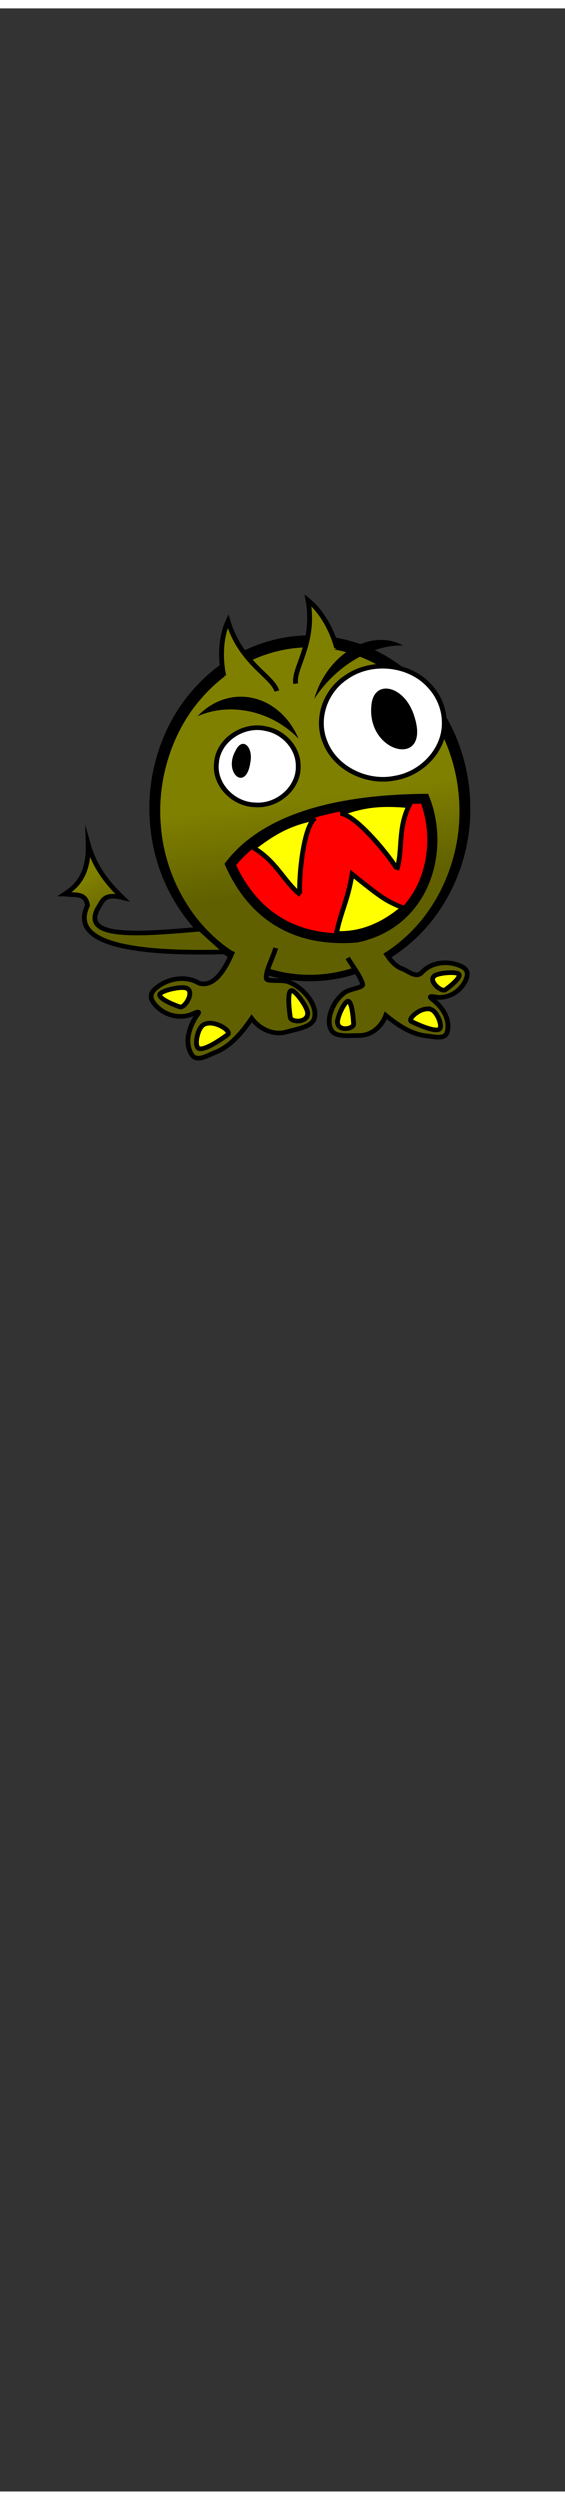 <?xml version="1.0" encoding="utf-8"?>
<svg class="shirt" width="86" height="380" viewBox="202.715 584.407 86.593 380.048" preserveAspectRatio="xMidYMid meet" xmlns="http://www.w3.org/2000/svg">
  <rect x="202.715" y="584.407" width="86.593" height="380.048" fill="#333333" stroke="none"/>
  <defs id="svgEditorDefs">
    <path id="svgEditorClosePathDefs" fill="moccasin" style="stroke-width: 0px; stroke: none; fill-opacity: 1;" class="shirt"/>
    <linearGradient id="linearGradient3655" y2="466.21" gradientUnits="userSpaceOnUse" x2="139.4" gradientTransform="matrix(1.293 0 0 1.292 68.767 -154.54)" y1="392.88" x1="129.3">
      <stop id="stop3651" style="stop-color:#808000" offset="0"/>
      <stop id="stop3653" style="stop-color:#606000" offset="1"/>
    </linearGradient>
    <linearGradient id="linearGradient3657" y2="490.91" gradientUnits="userSpaceOnUse" x2="58.883" gradientTransform="matrix(1.293 0 0 1.292 68.767 -154.54)" y1="455.55" x1="36.681">
      <stop id="stop3651" style="stop-color:#808000" offset="0"/>
      <stop id="stop3653" style="stop-color:#606000" offset="1"/>
    </linearGradient>
  </defs>
  <g transform="matrix(0.154, 0, 0, 0.148, 212.294, 674.644)">
    <g id="layer1" transform="translate(-110.38 -132.92)">
      <path id="path3627" style="fill:#000000" d="m353.41 171.59c-41.57 1-82.83 20.25-112.78 55.87-30.63 35.42-47.55 87.51-43.13 139.01 4.14 56.66 33.54 107.13 73.5 135.08 56.8 40.86 133.15 36.34 185.98-12.01 36-32 59.66-84.2 59.25-139.09 0.01-20.17-3.04-40.28-8.95-59.12-18.22-58.74-62.8-101.27-112.61-114.57-13.52-3.79-27.41-5.5-41.26-5.17zm0.37 14.02c12.48-0.29 24.98 1.23 37.12 4.63l0.04 0.04h0.04c44.49 11.89 85.92 50.75 102.79 105.15v0.04c5.48 17.45 8.34 36.24 8.33 55.02v0.04c0.38 50.79-22.09 99.7-54.65 128.64l-0.04 0.04-0.04 0.04c-48.19 44.11-116.57 47.99-168.12 10.9l-0.05-0.04h-0.04c-36.02-25.19-63.74-72.29-67.57-124.74v-0.04-0.04c-4.09-47.65 12.09-96.66 39.9-128.81l0.04-0.04v-0.04c27.46-32.67 64.8-49.93 102.25-50.79z"/>
      <path id="path3143" style="fill:url(#linearGradient3655)" d="m505.42 353.3c0.38 52.06-22.14 101.92-55.58 131.94-49.28 45.55-119.91 49.66-172.75 11.26-37.06-26.18-64.93-74.29-68.82-128.03-4.15-48.85 12.03-98.7 40.54-131.99 37.33-44.86 93.08-61.86 143.14-47.7 45.99 12.41 87.93 52.52 105.05 108.26 5.55 17.89 8.43 37.06 8.42 56.26z"/>
      <path id="path5083" style="stroke:#000000;stroke-width:4.797;fill:#ffffff" d="m344.98 307.06c0.57 22.41-20.73 41.59-42.87 39.81-22.17-0.44-41.38-21.68-38.46-43.88 1.84-23.11 26.4-40.19 48.77-34.98 18.27 3.36 32.87 20.33 32.56 39.05z"/>
      <path id="path5085" style="stroke:#000000;stroke-width:4.797;fill:#ffffff" d="m490.33 261.89c0.48 27.71-21.91 52.56-48.83 57.27-28.16 6.09-59.69-9.86-69.76-37.18-9.59-23.69-0.12-52.63 20.85-66.94 24.67-18.24 62.52-14.54 82.82 8.59 9.46 10.35 14.99 24.21 14.92 38.26z"/>
      <path id="path5087" style="fill-rule:evenodd;stroke:#000000;stroke-width:10.097;fill:#ff0000" d="m277.36 408.54c23.91 55.05 66.98 80.62 125.56 75.68 67.68-14.54 88.56-89.06 67.87-143.69-65.33 0.69-151.59 11.95-193.43 68.01z"/>
      <path id="path2802" style="fill-rule:evenodd;stroke:#000000;stroke-width:4.797;fill:#606000" d="m431.74 499.51c4.24 7.01 8.94 13.78 16.55 16.81s13.96 10.39 20.14 3.44c8.77-9.86 24.25-12.05 36.94-6.78 7.33 3.05 9.58 7.12 6.53 14.57-4.48 10.95-14.91 18.38-26.67 18.46-3.84 0.02-13.32-3.3-6.16 2.49 9.44 7.65 17.27 19.88 14.28 32.91-2 8.72-13.4 5.07-19.87 4.47-15.8-1.45-29.44-11.26-41.34-21.33-3.93 11.27-13.99 20.94-26.64 20.85-9.13-0.07-22.17 1.8-26.77-4.44-7.38-9.99 0.08-30.62 12.36-39.9 5.23-3.96 18.68-5.02 17.99-8.55-1.4-7.13-10.75-20.16-14.94-27.31"/>
      <path id="path5089" style="fill:#000000" d="m297.31 303.08c-4.31 31.02-27.39 10.65-14.6-12.47 6.89-14.73 17.75-3.38 14.6 12.47z"/>
      <path id="path5091" style="fill:#000000" d="m460.24 254.46c17.79 55.09-47.04 40.07-42.49-9.99 1.99-28.52 32.95-21.25 42.49 9.99z"/>
      <path id="path5133" style="fill-rule:evenodd;stroke:#000000;stroke-width:4.797;fill:#606000" d="m279.86 498.22c-5.01 12.45-16.59 38.79-33.87 32.96-12.42-7.79-29.6-5.31-41.47 4.27-6.85 5.54-7.98 10.59-2.41 17.59 8.2 10.3 21.63 14.99 34.19 11.4 4.1-1.17 13.78-7.23 7.34 0.74-7.04 11.55-12.18 26.61-4.93 39.59 4.86 8.69 15.86 1.24 22.57-1.41 16.38-6.48 27.85-21.2 37.37-35.66 7.71 10.81 21.44 18 34.89 13.96 9.71-2.91 24.19-4.98 27.15-13.07 4.73-12.97-9.66-32.67-25.65-38.75-6.81-2.6-21.46 0.45-21.83-3.53-0.74-8.05 7.09-22.44 9.32-31.38"/>
      <path id="path2808" style="fill:#000000" d="m396.68 186.18c-17.52 11.44-30.23 30.63-35.81 51.22 9.44-15.19 22.67-29.19 38.54-39.56 17.29-11.29 34.82-16.4 49.94-15.73-14.85-8.66-34.3-7.93-52.67 4.07z"/>
      <path id="path2813" style="fill:#000000" d="m301.19 236.71c19.99 5.17 35.79 21.16 44.18 41.84-11.85-12.93-27.58-22.85-45.69-27.53-19.72-5.09-38.97-3.14-54.96 4.25 14.75-16.26 35.51-23.97 56.47-18.56z"/>
      <path id="path2815" style="fill-rule:evenodd;stroke:#000000;stroke-width:4.797;fill:#ffff00" d="m250.58 574.35c-5.97 3.87-9.11 21.36-4.98 24.21 4.37 3.02 18.9-6.19 29.18-14.15 4.65-3.6-14.43-16.39-24.2-10.06z"/>
      <path id="path3198" style="fill-rule:evenodd;stroke:#000000;stroke-width:4.797;fill:#ffff00" d="m234 536.52c-5.07-2.4-24.15 2.08-26.52 5.81-2.5 3.93 9.62 9.86 19.74 13.52 4.57 1.65 15.08-15.39 6.78-19.33z"/>
      <path id="path3200" style="fill-rule:evenodd;stroke:#000000;stroke-width:4.797;fill:#ffff00" d="m354.32 561.87c-0.46-6.5-12.15-22.9-15.94-23.04-4.01-0.15-3.06 15.5-1.31 27.79 0.79 5.55 17.99 5.9 17.25-4.75z"/>
      <path id="path3202" style="fill-rule:evenodd;stroke:#000000;stroke-width:4.797;fill:#ffff00" d="m477.5 558.58c5.87 2.43 11.33 17.01 8.11 20.09-3.39 3.25-17.64-2.49-27.95-7.79-4.65-2.39 10.23-16.27 19.84-12.3z"/>
      <path id="path3204" style="fill-rule:evenodd;stroke:#000000;stroke-width:4.797;fill:#ffff00" d="m480.28 523.91c3.69-3.36 21.21-4.72 24.23-2.25 3.19 2.6-5.6 10.78-13.27 16.52-3.47 2.6-17.01-8.78-10.96-14.27z"/>
      <path id="path3206" style="fill-rule:evenodd;stroke:#000000;stroke-width:4.797;fill:#ffff00" d="m384.1 572.36c-0.7-5.65 6.83-21.66 10.14-22.42 3.5-0.8 5.31 12.79 5.85 23.62 0.25 4.89-14.84 8.05-15.99-1.2z"/>
      <path id="path5131" style="fill-rule:evenodd;stroke:#000000;stroke-width:4.797;fill:#ffff00" d="m383.01 479.81c4.47-23.24 11.22-33.63 15.56-61.3 30.26 25.32 34 27.8 50.84 34.89-18.98 16.74-40.94 27.55-66.4 26.41z"/>
      <path id="path5093" style="fill-rule:evenodd;stroke:#000000;stroke-width:4.797;fill:#ffff00" d="m300.43 391.29c22.92 14.09 30.37 35.01 46.64 48.6-2.32-1.45 0.84-67.84 14.55-79.27-27.46 5.96-41.92 15.61-61.19 30.67z"/>
      <path id="path3633" style="fill-rule:evenodd;stroke:#000000;stroke-width:4.797;fill:#808000" d="m383.17 184.42c-3.19-13.15-12.16-35.26-28.44-49.1 7.71 44.73-15.15 70.27-12.24 86.19"/>
      <path id="path3635" style="fill-rule:evenodd;stroke:#000000;stroke-width:4.797;fill:#808000" d="m270.91 213.48c-2.86-13.22-4.41-37.03 4.21-56.58 12.55 43.63 44.26 56.68 48.57 72.27"/>
      <path id="path3637" style="fill-rule:evenodd;stroke:#000000;stroke-width:4.797;fill:#ffff00" d="m455.23 347.67c-11.35 24.39-6.03 45.94-12.11 66.25 1.14-2.48-38.11-56.14-55.86-58.12 26.2-10.16 43.59-10.08 67.97-8.13z"/>
      <path id="path3639" style="fill-rule:evenodd;stroke:#000000;stroke-miterlimit:8.3;stroke-width:4.797;fill:url(#linearGradient3657)" d="m112.78 439.04c11.24-7.63 24.01-19.44 23.14-51.5 7.35 27.4 23.62 44.67 33.98 55.17-17.95-4.51-19.54 3.24-23.31 9.36-20.21 34.28 40.65 28.65 100.92 23.31l24.94 23.55c-111.17 3.04-152.84-14.14-137.17-48.01-1.9-14.22-13.83-10.07-22.5-11.88z"/>
    </g>
  </g>
</svg>